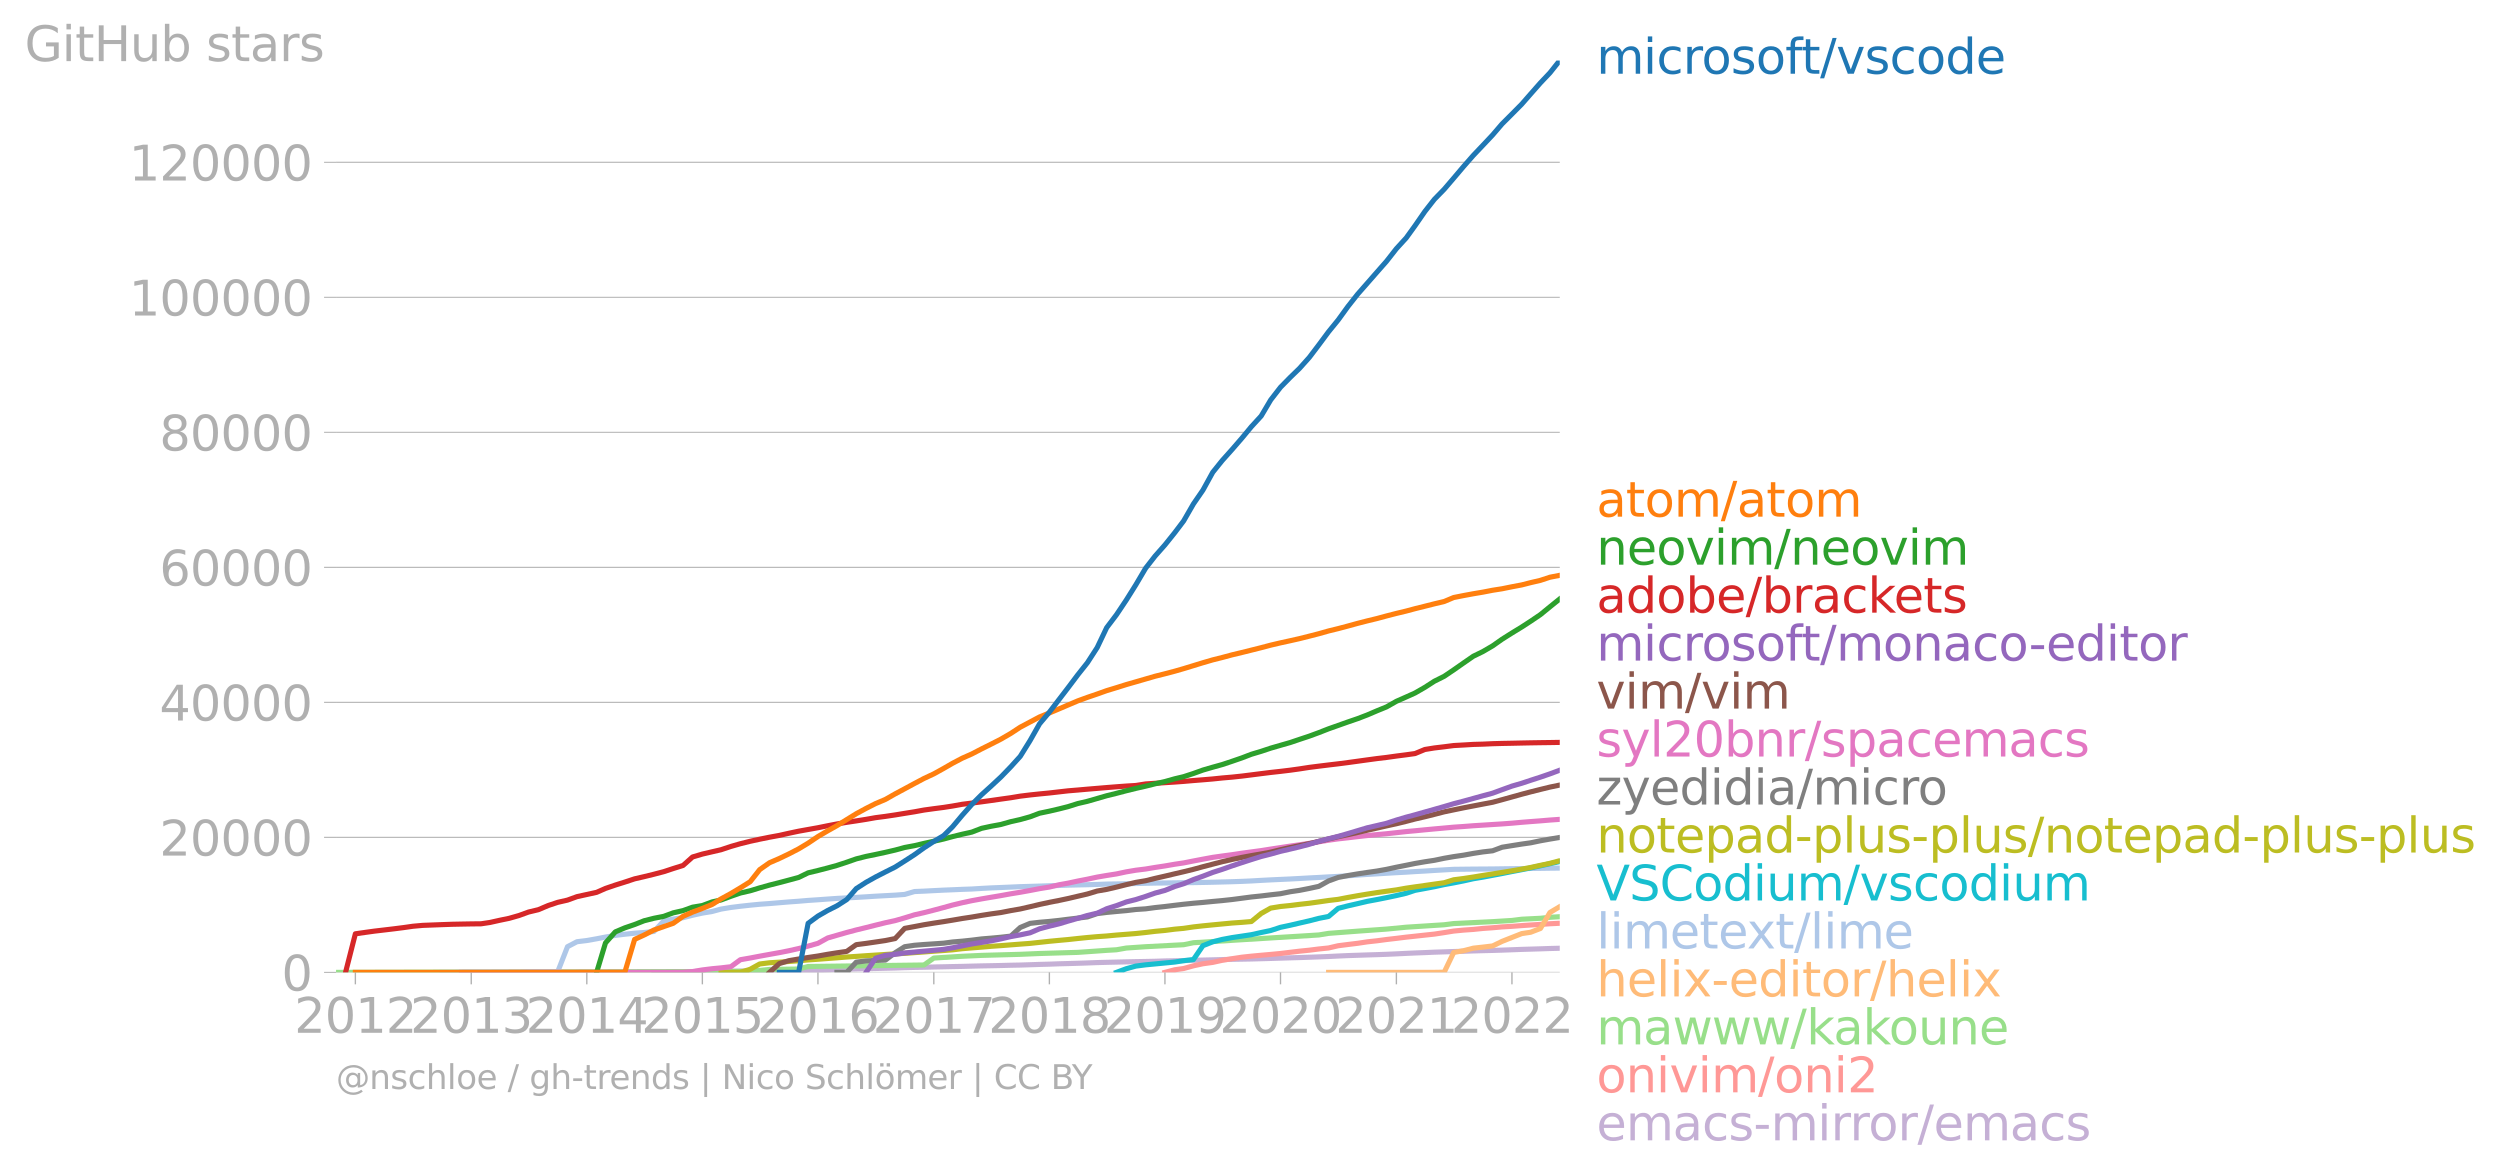 <svg xmlns:xlink="http://www.w3.org/1999/xlink" width="972.788" height="457.204" viewBox="0 0 729.591 342.903" xmlns="http://www.w3.org/2000/svg"><defs><style>*{stroke-linejoin:round;stroke-linecap:butt}</style></defs><g id="figure_1"><path d="M0 342.903h729.591V0H0v342.903z" style="fill:none" id="patch_1"/><g id="axes_1"><path d="M98.073 283.77h357.12V17.658H98.073V283.77z" style="fill:none" id="patch_2"/><g id="matplotlib.axis_1"><g id="xtick_1"><g id="line2d_1"><defs><path id="m1ab6553e7a" d="M0 0v3.5" style="stroke:#b0b0b0;stroke-width:.4"/></defs><use xlink:href="#m1ab6553e7a" x="103.709" y="283.77" style="fill:#b0b0b0;stroke:#b0b0b0;stroke-width:.4"/></g><g style="fill:#b0b0b0" transform="matrix(.14 0 0 -.14 85.894 301.408)" id="text_1"><defs><path id="DejaVuSans-32" d="M1228 531h2203V0H469v531q359 372 979 998 621 627 780 809 303 340 423 576 121 236 121 464 0 372-261 606-261 235-680 235-297 0-627-103-329-103-704-313v638q381 153 712 231 332 78 607 78 725 0 1156-363 431-362 431-968 0-288-108-546-107-257-392-607-78-91-497-524-418-433-1181-1211z" transform="scale(.016)"/><path id="DejaVuSans-30" d="M2034 4250q-487 0-733-480-245-479-245-1442 0-959 245-1439 246-480 733-480 491 0 736 480 246 480 246 1439 0 963-246 1442-245 480-736 480zm0 500q785 0 1199-621 414-620 414-1801 0-1178-414-1799Q2819-91 2034-91q-784 0-1198 620-414 621-414 1799 0 1181 414 1801 414 621 1198 621z" transform="scale(.016)"/><path id="DejaVuSans-31" d="M794 531h1031v3560L703 3866v575l1116 225h631V531h1031V0H794v531z" transform="scale(.016)"/></defs><use xlink:href="#DejaVuSans-32"/><use xlink:href="#DejaVuSans-30" x="63.623"/><use xlink:href="#DejaVuSans-31" x="127.246"/><use xlink:href="#DejaVuSans-32" x="190.869"/></g></g><g id="xtick_2"><use xlink:href="#m1ab6553e7a" x="137.527" y="283.77" style="fill:#b0b0b0;stroke:#b0b0b0;stroke-width:.4" id="line2d_2"/><g style="fill:#b0b0b0" transform="matrix(.14 0 0 -.14 119.712 301.408)" id="text_2"><defs><path id="DejaVuSans-33" d="M2597 2516q453-97 707-404 255-306 255-756 0-690-475-1069Q2609-91 1734-91q-293 0-604 58T488 141v609q262-153 574-231 313-78 654-78 593 0 904 234t311 681q0 413-289 645-289 233-804 233h-544v519h569q465 0 712 186t247 536q0 359-255 551-254 193-729 193-260 0-557-57-297-56-653-174v562q360 100 674 150t592 50q719 0 1137-327 419-326 419-882 0-388-222-655t-631-370z" transform="scale(.016)"/></defs><use xlink:href="#DejaVuSans-32"/><use xlink:href="#DejaVuSans-30" x="63.623"/><use xlink:href="#DejaVuSans-31" x="127.246"/><use xlink:href="#DejaVuSans-33" x="190.869"/></g></g><g id="xtick_3"><use xlink:href="#m1ab6553e7a" x="171.253" y="283.77" style="fill:#b0b0b0;stroke:#b0b0b0;stroke-width:.4" id="line2d_3"/><g style="fill:#b0b0b0" transform="matrix(.14 0 0 -.14 153.438 301.408)" id="text_3"><defs><path id="DejaVuSans-34" d="M2419 4116 825 1625h1594v2491zm-166 550h794V1625h666v-525h-666V0h-628v1100H313v609l1940 2957z" transform="scale(.016)"/></defs><use xlink:href="#DejaVuSans-32"/><use xlink:href="#DejaVuSans-30" x="63.623"/><use xlink:href="#DejaVuSans-31" x="127.246"/><use xlink:href="#DejaVuSans-34" x="190.869"/></g></g><g id="xtick_4"><use xlink:href="#m1ab6553e7a" x="204.978" y="283.77" style="fill:#b0b0b0;stroke:#b0b0b0;stroke-width:.4" id="line2d_4"/><g style="fill:#b0b0b0" transform="matrix(.14 0 0 -.14 187.163 301.408)" id="text_4"><defs><path id="DejaVuSans-35" d="M691 4666h2478v-532H1269V2991q137 47 274 70 138 23 276 23 781 0 1237-428 457-428 457-1159 0-753-469-1171Q2575-91 1722-91q-294 0-599 50Q819 9 494 109v635q281-153 581-228t634-75q541 0 856 284 316 284 316 772 0 487-316 771-315 285-856 285-253 0-505-56-251-56-513-175v2344z" transform="scale(.016)"/></defs><use xlink:href="#DejaVuSans-32"/><use xlink:href="#DejaVuSans-30" x="63.623"/><use xlink:href="#DejaVuSans-31" x="127.246"/><use xlink:href="#DejaVuSans-35" x="190.869"/></g></g><g id="xtick_5"><use xlink:href="#m1ab6553e7a" x="238.704" y="283.77" style="fill:#b0b0b0;stroke:#b0b0b0;stroke-width:.4" id="line2d_5"/><g style="fill:#b0b0b0" transform="matrix(.14 0 0 -.14 220.889 301.408)" id="text_5"><defs><path id="DejaVuSans-36" d="M2113 2584q-425 0-674-291-248-290-248-796 0-503 248-796 249-292 674-292t673 292q248 293 248 796 0 506-248 796-248 291-673 291zm1253 1979v-575q-238 112-480 171-242 60-480 60-625 0-955-422-329-422-376-1275 184 272 462 417 279 145 613 145 703 0 1111-427 408-426 408-1160 0-719-425-1154Q2819-91 2113-91q-810 0-1238 620-428 621-428 1799 0 1106 525 1764t1409 658q238 0 480-47t505-140z" transform="scale(.016)"/></defs><use xlink:href="#DejaVuSans-32"/><use xlink:href="#DejaVuSans-30" x="63.623"/><use xlink:href="#DejaVuSans-31" x="127.246"/><use xlink:href="#DejaVuSans-36" x="190.869"/></g></g><g id="xtick_6"><use xlink:href="#m1ab6553e7a" x="272.521" y="283.77" style="fill:#b0b0b0;stroke:#b0b0b0;stroke-width:.4" id="line2d_6"/><g style="fill:#b0b0b0" transform="matrix(.14 0 0 -.14 254.706 301.408)" id="text_6"><defs><path id="DejaVuSans-37" d="M525 4666h3000v-269L1831 0h-659l1594 4134H525v532z" transform="scale(.016)"/></defs><use xlink:href="#DejaVuSans-32"/><use xlink:href="#DejaVuSans-30" x="63.623"/><use xlink:href="#DejaVuSans-31" x="127.246"/><use xlink:href="#DejaVuSans-37" x="190.869"/></g></g><g id="xtick_7"><use xlink:href="#m1ab6553e7a" x="306.247" y="283.77" style="fill:#b0b0b0;stroke:#b0b0b0;stroke-width:.4" id="line2d_7"/><g style="fill:#b0b0b0" transform="matrix(.14 0 0 -.14 288.432 301.408)" id="text_7"><defs><path id="DejaVuSans-38" d="M2034 2216q-450 0-708-241-257-241-257-662 0-422 257-663 258-241 708-241t709 242q260 243 260 662 0 421-258 662-257 241-711 241zm-631 268q-406 100-633 378-226 279-226 679 0 559 398 884 399 325 1092 325 697 0 1094-325t397-884q0-400-227-679-226-278-629-378 456-106 710-416 255-309 255-755 0-679-414-1042Q2806-91 2034-91q-771 0-1186 362-414 363-414 1042 0 446 256 755 257 310 713 416zm-231 997q0-362 226-565 227-203 636-203 407 0 636 203 230 203 230 565 0 363-230 566-229 203-636 203-409 0-636-203-226-203-226-566z" transform="scale(.016)"/></defs><use xlink:href="#DejaVuSans-32"/><use xlink:href="#DejaVuSans-30" x="63.623"/><use xlink:href="#DejaVuSans-31" x="127.246"/><use xlink:href="#DejaVuSans-38" x="190.869"/></g></g><g id="xtick_8"><use xlink:href="#m1ab6553e7a" x="339.972" y="283.77" style="fill:#b0b0b0;stroke:#b0b0b0;stroke-width:.4" id="line2d_8"/><g style="fill:#b0b0b0" transform="matrix(.14 0 0 -.14 322.157 301.408)" id="text_8"><defs><path id="DejaVuSans-39" d="M703 97v575q238-113 481-172 244-59 479-59 625 0 954 420 330 420 377 1277-181-269-460-413-278-144-615-144-700 0-1108 423-408 424-408 1159 0 718 425 1152 425 435 1131 435 810 0 1236-621 427-620 427-1801 0-1103-524-1761Q2575-91 1691-91q-238 0-482 47Q966 3 703 97zm1256 1978q425 0 673 290 249 291 249 798 0 503-249 795-248 292-673 292t-673-292q-248-292-248-795 0-507 248-798 248-290 673-290z" transform="scale(.016)"/></defs><use xlink:href="#DejaVuSans-32"/><use xlink:href="#DejaVuSans-30" x="63.623"/><use xlink:href="#DejaVuSans-31" x="127.246"/><use xlink:href="#DejaVuSans-39" x="190.869"/></g></g><g id="xtick_9"><use xlink:href="#m1ab6553e7a" x="373.698" y="283.77" style="fill:#b0b0b0;stroke:#b0b0b0;stroke-width:.4" id="line2d_9"/><g style="fill:#b0b0b0" transform="matrix(.14 0 0 -.14 355.883 301.408)" id="text_9"><use xlink:href="#DejaVuSans-32"/><use xlink:href="#DejaVuSans-30" x="63.623"/><use xlink:href="#DejaVuSans-32" x="127.246"/><use xlink:href="#DejaVuSans-30" x="190.869"/></g></g><g id="xtick_10"><use xlink:href="#m1ab6553e7a" x="407.516" y="283.77" style="fill:#b0b0b0;stroke:#b0b0b0;stroke-width:.4" id="line2d_10"/><g style="fill:#b0b0b0" transform="matrix(.14 0 0 -.14 389.7 301.408)" id="text_10"><use xlink:href="#DejaVuSans-32"/><use xlink:href="#DejaVuSans-30" x="63.623"/><use xlink:href="#DejaVuSans-32" x="127.246"/><use xlink:href="#DejaVuSans-31" x="190.869"/></g></g><g id="xtick_11"><use xlink:href="#m1ab6553e7a" x="441.241" y="283.77" style="fill:#b0b0b0;stroke:#b0b0b0;stroke-width:.4" id="line2d_11"/><g style="fill:#b0b0b0" transform="matrix(.14 0 0 -.14 423.426 301.408)" id="text_11"><use xlink:href="#DejaVuSans-32"/><use xlink:href="#DejaVuSans-30" x="63.623"/><use xlink:href="#DejaVuSans-32" x="127.246"/><use xlink:href="#DejaVuSans-32" x="190.869"/></g></g></g><g id="matplotlib.axis_2"><g id="ytick_1"><path d="M98.073 283.77h357.12" clip-path="url(#p0c6b5a6f4d)" style="fill:none;stroke:#b0b0b0;stroke-width:.3;stroke-linecap:square" id="line2d_12"/><g id="line2d_13"><defs><path id="m5523f300b9" d="M0 0h-3.5" style="stroke:#b0b0b0;stroke-width:.3"/></defs><use xlink:href="#m5523f300b9" x="98.073" y="283.77" style="fill:#b0b0b0;stroke:#b0b0b0;stroke-width:.3"/></g><use xlink:href="#DejaVuSans-30" style="fill:#b0b0b0" transform="matrix(.14 0 0 -.14 82.166 289.089)" id="text_12"/></g><g id="ytick_2"><path d="M98.073 244.368h357.12" clip-path="url(#p0c6b5a6f4d)" style="fill:none;stroke:#b0b0b0;stroke-width:.3;stroke-linecap:square" id="line2d_14"/><use xlink:href="#m5523f300b9" x="98.073" y="244.368" style="fill:#b0b0b0;stroke:#b0b0b0;stroke-width:.3" id="line2d_15"/><g style="fill:#b0b0b0" transform="matrix(.14 0 0 -.14 46.536 249.687)" id="text_13"><use xlink:href="#DejaVuSans-32"/><use xlink:href="#DejaVuSans-30" x="63.623"/><use xlink:href="#DejaVuSans-30" x="127.246"/><use xlink:href="#DejaVuSans-30" x="190.869"/><use xlink:href="#DejaVuSans-30" x="254.492"/></g></g><g id="ytick_3"><path d="M98.073 204.967h357.12" clip-path="url(#p0c6b5a6f4d)" style="fill:none;stroke:#b0b0b0;stroke-width:.3;stroke-linecap:square" id="line2d_16"/><use xlink:href="#m5523f300b9" x="98.073" y="204.967" style="fill:#b0b0b0;stroke:#b0b0b0;stroke-width:.3" id="line2d_17"/><g style="fill:#b0b0b0" transform="matrix(.14 0 0 -.14 46.536 210.286)" id="text_14"><use xlink:href="#DejaVuSans-34"/><use xlink:href="#DejaVuSans-30" x="63.623"/><use xlink:href="#DejaVuSans-30" x="127.246"/><use xlink:href="#DejaVuSans-30" x="190.869"/><use xlink:href="#DejaVuSans-30" x="254.492"/></g></g><g id="ytick_4"><path d="M98.073 165.565h357.12" clip-path="url(#p0c6b5a6f4d)" style="fill:none;stroke:#b0b0b0;stroke-width:.3;stroke-linecap:square" id="line2d_18"/><use xlink:href="#m5523f300b9" x="98.073" y="165.565" style="fill:#b0b0b0;stroke:#b0b0b0;stroke-width:.3" id="line2d_19"/><g style="fill:#b0b0b0" transform="matrix(.14 0 0 -.14 46.536 170.884)" id="text_15"><use xlink:href="#DejaVuSans-36"/><use xlink:href="#DejaVuSans-30" x="63.623"/><use xlink:href="#DejaVuSans-30" x="127.246"/><use xlink:href="#DejaVuSans-30" x="190.869"/><use xlink:href="#DejaVuSans-30" x="254.492"/></g></g><g id="ytick_5"><path d="M98.073 126.164h357.12" clip-path="url(#p0c6b5a6f4d)" style="fill:none;stroke:#b0b0b0;stroke-width:.3;stroke-linecap:square" id="line2d_20"/><use xlink:href="#m5523f300b9" x="98.073" y="126.164" style="fill:#b0b0b0;stroke:#b0b0b0;stroke-width:.3" id="line2d_21"/><g style="fill:#b0b0b0" transform="matrix(.14 0 0 -.14 46.536 131.483)" id="text_16"><use xlink:href="#DejaVuSans-38"/><use xlink:href="#DejaVuSans-30" x="63.623"/><use xlink:href="#DejaVuSans-30" x="127.246"/><use xlink:href="#DejaVuSans-30" x="190.869"/><use xlink:href="#DejaVuSans-30" x="254.492"/></g></g><g id="ytick_6"><path d="M98.073 86.762h357.12" clip-path="url(#p0c6b5a6f4d)" style="fill:none;stroke:#b0b0b0;stroke-width:.3;stroke-linecap:square" id="line2d_22"/><use xlink:href="#m5523f300b9" x="98.073" y="86.762" style="fill:#b0b0b0;stroke:#b0b0b0;stroke-width:.3" id="line2d_23"/><g style="fill:#b0b0b0" transform="matrix(.14 0 0 -.14 37.628 92.081)" id="text_17"><use xlink:href="#DejaVuSans-31"/><use xlink:href="#DejaVuSans-30" x="63.623"/><use xlink:href="#DejaVuSans-30" x="127.246"/><use xlink:href="#DejaVuSans-30" x="190.869"/><use xlink:href="#DejaVuSans-30" x="254.492"/><use xlink:href="#DejaVuSans-30" x="318.115"/></g></g><g id="ytick_7"><path d="M98.073 47.36h357.12" clip-path="url(#p0c6b5a6f4d)" style="fill:none;stroke:#b0b0b0;stroke-width:.3;stroke-linecap:square" id="line2d_24"/><use xlink:href="#m5523f300b9" x="98.073" y="47.361" style="fill:#b0b0b0;stroke:#b0b0b0;stroke-width:.3" id="line2d_25"/><g style="fill:#b0b0b0" transform="matrix(.14 0 0 -.14 37.628 52.68)" id="text_18"><use xlink:href="#DejaVuSans-31"/><use xlink:href="#DejaVuSans-32" x="63.623"/><use xlink:href="#DejaVuSans-30" x="127.246"/><use xlink:href="#DejaVuSans-30" x="190.869"/><use xlink:href="#DejaVuSans-30" x="254.492"/><use xlink:href="#DejaVuSans-30" x="318.115"/></g></g><g style="fill:#b0b0b0" transform="matrix(.14 0 0 -.14 7.2 17.838)" id="text_19"><defs><path id="DejaVuSans-47" d="M3809 666v1253H2778v519h1656V434q-365-259-806-392-440-133-940-133-1094 0-1712 639-617 640-617 1780 0 1144 617 1783 618 639 1712 639 456 0 867-113 411-112 758-331v-672q-350 297-744 447t-828 150q-857 0-1287-478-429-478-429-1425 0-944 429-1422 430-478 1287-478 334 0 596 58 263 58 472 180z" transform="scale(.016)"/><path id="DejaVuSans-69" d="M603 3500h575V0H603v3500zm0 1363h575v-729H603v729z" transform="scale(.016)"/><path id="DejaVuSans-74" d="M1172 4494v-994h1184v-447H1172V1153q0-428 117-550t477-122h590V0h-590q-666 0-919 248-253 249-253 905v1900H172v447h422v994h578z" transform="scale(.016)"/><path id="DejaVuSans-48" d="M628 4666h631V2753h2294v1913h631V0h-631v2222H1259V0H628v4666z" transform="scale(.016)"/><path id="DejaVuSans-75" d="M544 1381v2119h575V1403q0-497 193-746 194-248 582-248 465 0 735 297 271 297 271 810v1984h575V0h-575v538q-209-319-486-474-276-155-642-155-603 0-916 375-312 375-312 1097zm1447 2203z" transform="scale(.016)"/><path id="DejaVuSans-62" d="M3116 1747q0 634-261 995t-717 361q-457 0-718-361t-261-995q0-634 261-995t718-361q456 0 717 361t261 995zM1159 2969q182 312 458 463 277 152 661 152 638 0 1036-506 399-506 399-1331T3314 415Q2916-91 2278-91q-384 0-661 152-276 152-458 464V0H581v4863h578V2969z" transform="scale(.016)"/><path id="DejaVuSans-73" d="M2834 3397v-544q-243 125-506 187-262 63-544 63-428 0-642-131t-214-394q0-200 153-314t616-217l197-44q612-131 870-370t258-667q0-488-386-773Q2250-91 1575-91q-281 0-586 55T347 128v594q319-166 628-249 309-82 613-82 406 0 624 139 219 139 219 392 0 234-158 359-157 125-692 241l-200 47q-534 112-772 345-237 233-237 639 0 494 350 762 350 269 994 269 318 0 599-47 282-46 519-140z" transform="scale(.016)"/><path id="DejaVuSans-61" d="M2194 1759q-697 0-966-159t-269-544q0-306 202-486 202-179 548-179 479 0 768 339t289 901v128h-572zm1147 238V0h-575v531q-197-318-491-470T1556-91q-537 0-855 302-317 302-317 808 0 590 395 890 396 300 1180 300h807v57q0 397-261 614t-733 217q-300 0-585-72-284-72-546-216v532q315 122 612 182 297 61 578 61 760 0 1135-394 375-393 375-1193z" transform="scale(.016)"/><path id="DejaVuSans-72" d="M2631 2963q-97 56-211 82-114 27-251 27-488 0-749-317t-261-911V0H581v3500h578v-544q182 319 472 473 291 155 707 155 59 0 131-8 72-7 159-23l3-590z" transform="scale(.016)"/></defs><use xlink:href="#DejaVuSans-47"/><use xlink:href="#DejaVuSans-69" x="77.49"/><use xlink:href="#DejaVuSans-74" x="105.273"/><use xlink:href="#DejaVuSans-48" x="144.482"/><use xlink:href="#DejaVuSans-75" x="219.678"/><use xlink:href="#DejaVuSans-62" x="283.057"/><use xlink:href="#DejaVuSans-20" x="346.533"/><use xlink:href="#DejaVuSans-73" x="378.32"/><use xlink:href="#DejaVuSans-74" x="430.42"/><use xlink:href="#DejaVuSans-61" x="469.629"/><use xlink:href="#DejaVuSans-72" x="530.908"/><use xlink:href="#DejaVuSans-73" x="572.021"/></g></g><path d="m190.841 283.77 2.865-.01 2.771-.012 2.865-.047 2.772-.07 2.864-.03 2.864-.058 2.588-.047 2.864-.06 2.772-.046 2.864-.038 2.772-.05 2.865-.035 2.864-.047 2.772-.051 2.864-.034 2.772-.05 2.865-.042 2.864-.07 2.68-.078 2.864-.061 2.772-.077 2.864-.063 2.772-.057 2.864-.071 2.865-.07 2.772-.101 2.864-.073 2.772-.046 2.864-.074 2.865-.058 2.587-.06 2.864-.056 2.772-.075 2.865-.069 2.772-.053 2.864-.06 2.864-.078 2.772-.055 2.865-.092 2.771-.093 2.865-.075 2.864-.108 2.587-.067 2.865-.083 2.772-.093 2.864-.11 2.772-.075 2.864-.067 2.865-.069 2.772-.057 2.864-.051 2.772-.06 2.864-.092 2.865-.055 2.587-.059 2.864-.075 2.772-.067 2.864-.067 2.772-.075 2.865-.077 2.864-.05 2.772-.052 2.864-.079 2.772-.077 2.865-.092 2.864-.089 2.68-.075 2.864-.096 2.772-.099 2.864-.116 2.772-.136 2.865-.128 2.864-.095 2.772-.096 2.864-.087 2.772-.098 2.865-.13 2.864-.142 2.587-.116 2.864-.109 2.772-.122 2.865-.093 2.772-.096 2.864-.075 2.864-.1 2.772-.081 2.865-.07 2.772-.084 2.864-.106 2.864-.11 2.587-.075 2.865-.087 2.772-.097 2.864-.074" clip-path="url(#p0c6b5a6f4d)" style="fill:none;stroke:#c5b0d5;stroke-width:1.5;stroke-linecap:square" id="line2d_26"/><path d="m339.972 283.77 2.865-.757 2.587-.362 2.864-.79 2.772-.603 2.864-.398 2.772-.609 2.865-.467 2.864-.437 2.772-.3 2.864-.267 2.772-.245 2.865-.274 2.864-.35 2.68-.32 2.864-.289 2.772-.355 2.864-.297 2.772-.646 2.865-.365 2.864-.352 2.772-.42 2.864-.317 2.772-.369 2.865-.333 2.864-.354 2.587-.278 2.864-.313 2.772-.296 2.865-.437 2.772-.451 2.864-.278 2.864-.201 2.772-.284 2.865-.203 2.772-.252 2.864-.163 2.864-.217 2.587-.175 2.865-.17 2.772-.19 2.864-.14" clip-path="url(#p0c6b5a6f4d)" style="fill:none;stroke:#ff9896;stroke-width:1.5;stroke-linecap:square" id="line2d_27"/><path d="m98.073 283.77 117.993-.27 2.864-.02 5.637-.561 8.5-.124 2.772-.735 33.818-.44 2.864-2.025 8.316-.518 5.637-.26 11.272-.31 5.636-.242 11.18-.33 8.409-.588 2.864-.17 2.865-.505 5.636-.389 11.088-.58 2.864-.582 36.59-2.264 2.864-.468 8.5-.645 8.41-.602 5.728-.548 11.088-.711 2.772-.353 11.365-.554 5.636-.35 2.864-.36 5.452-.275 2.772-.291 2.864-.168h0" clip-path="url(#p0c6b5a6f4d)" style="fill:none;stroke:#98df8a;stroke-width:1.5;stroke-linecap:square" id="line2d_28"/><g style="fill:#1f77b4" transform="matrix(.14 0 0 -.14 465.907 21.52)" id="text_20"><defs><path id="DejaVuSans-6d" d="M3328 2828q216 388 516 572t706 184q547 0 844-383 297-382 297-1088V0h-578v2094q0 503-179 746-178 244-543 244-447 0-707-297-259-296-259-809V0h-578v2094q0 506-178 748t-550 242q-441 0-701-298-259-298-259-808V0H581v3500h578v-544q197 322 472 475t653 153q382 0 649-194 267-193 395-562z" transform="scale(.016)"/><path id="DejaVuSans-63" d="M3122 3366v-538q-244 135-489 202t-495 67q-560 0-870-355-309-354-309-995t309-996q310-354 870-354 250 0 495 67t489 202V134Q2881 22 2623-34q-257-57-548-57-791 0-1257 497-465 497-465 1341 0 856 470 1346 471 491 1290 491 265 0 518-55 253-54 491-163z" transform="scale(.016)"/><path id="DejaVuSans-6f" d="M1959 3097q-462 0-731-361t-269-989q0-628 267-989 268-361 733-361 460 0 728 362 269 363 269 988 0 622-269 986-268 364-728 364zm0 487q750 0 1178-488 429-487 429-1349 0-859-429-1349Q2709-91 1959-91q-753 0-1180 489-426 490-426 1349 0 862 426 1349 427 488 1180 488z" transform="scale(.016)"/><path id="DejaVuSans-66" d="M2375 4863v-479h-550q-309 0-430-125-120-125-120-450v-309h947v-447h-947V0H697v3053H147v447h550v244q0 584 272 851 272 268 862 268h544z" transform="scale(.016)"/><path id="DejaVuSans-2f" d="M1625 4666h531L531-594H0l1625 5260z" transform="scale(.016)"/><path id="DejaVuSans-76" d="M191 3500h609L1894 563l1094 2937h609L2284 0h-781L191 3500z" transform="scale(.016)"/><path id="DejaVuSans-64" d="M2906 2969v1894h575V0h-575v525q-181-312-458-464-276-152-664-152-634 0-1033 506-398 507-398 1332t398 1331q399 506 1033 506 388 0 664-152 277-151 458-463zM947 1747q0-634 261-995t717-361q456 0 718 361 263 361 263 995t-263 995q-262 361-718 361t-717-361q-261-361-261-995z" transform="scale(.016)"/><path id="DejaVuSans-65" d="M3597 1894v-281H953q38-594 358-905t892-311q331 0 642 81t618 244V178Q3153 47 2828-22t-659-69q-838 0-1327 487-489 488-489 1320 0 859 464 1363 464 505 1252 505 706 0 1117-455 411-454 411-1235zm-575 169q-6 471-264 752-258 282-683 282-481 0-770-272t-333-766l2050 4z" transform="scale(.016)"/></defs><use xlink:href="#DejaVuSans-6d"/><use xlink:href="#DejaVuSans-69" x="97.412"/><use xlink:href="#DejaVuSans-63" x="125.195"/><use xlink:href="#DejaVuSans-72" x="180.176"/><use xlink:href="#DejaVuSans-6f" x="219.039"/><use xlink:href="#DejaVuSans-73" x="280.221"/><use xlink:href="#DejaVuSans-6f" x="332.32"/><use xlink:href="#DejaVuSans-66" x="393.502"/><use xlink:href="#DejaVuSans-74" x="426.957"/><use xlink:href="#DejaVuSans-2f" x="466.166"/><use xlink:href="#DejaVuSans-76" x="499.857"/><use xlink:href="#DejaVuSans-73" x="559.037"/><use xlink:href="#DejaVuSans-63" x="611.137"/><use xlink:href="#DejaVuSans-6f" x="666.117"/><use xlink:href="#DejaVuSans-64" x="727.299"/><use xlink:href="#DejaVuSans-65" x="790.775"/></g><g style="fill:#ff7f0e" transform="matrix(.14 0 0 -.14 465.907 150.791)" id="text_21"><use xlink:href="#DejaVuSans-61"/><use xlink:href="#DejaVuSans-74" x="61.279"/><use xlink:href="#DejaVuSans-6f" x="100.488"/><use xlink:href="#DejaVuSans-6d" x="161.67"/><use xlink:href="#DejaVuSans-2f" x="259.082"/><use xlink:href="#DejaVuSans-61" x="292.773"/><use xlink:href="#DejaVuSans-74" x="354.053"/><use xlink:href="#DejaVuSans-6f" x="393.262"/><use xlink:href="#DejaVuSans-6d" x="454.443"/></g><g style="fill:#2ca02c" transform="matrix(.14 0 0 -.14 465.907 164.791)" id="text_22"><defs><path id="DejaVuSans-6e" d="M3513 2113V0h-575v2094q0 497-194 743-194 247-581 247-466 0-735-297-269-296-269-809V0H581v3500h578v-544q207 316 486 472 280 156 646 156 603 0 912-373 310-373 310-1098z" transform="scale(.016)"/></defs><use xlink:href="#DejaVuSans-6e"/><use xlink:href="#DejaVuSans-65" x="63.379"/><use xlink:href="#DejaVuSans-6f" x="124.902"/><use xlink:href="#DejaVuSans-76" x="186.084"/><use xlink:href="#DejaVuSans-69" x="245.264"/><use xlink:href="#DejaVuSans-6d" x="273.047"/><use xlink:href="#DejaVuSans-2f" x="370.459"/><use xlink:href="#DejaVuSans-6e" x="404.15"/><use xlink:href="#DejaVuSans-65" x="467.529"/><use xlink:href="#DejaVuSans-6f" x="529.053"/><use xlink:href="#DejaVuSans-76" x="590.234"/><use xlink:href="#DejaVuSans-69" x="649.414"/><use xlink:href="#DejaVuSans-6d" x="677.197"/></g><g style="fill:#d62728" transform="matrix(.14 0 0 -.14 465.907 178.791)" id="text_23"><defs><path id="DejaVuSans-6b" d="M581 4863h578V1991l1716 1509h734L1753 1863 3688 0h-750L1159 1709V0H581v4863z" transform="scale(.016)"/></defs><use xlink:href="#DejaVuSans-61"/><use xlink:href="#DejaVuSans-64" x="61.279"/><use xlink:href="#DejaVuSans-6f" x="124.756"/><use xlink:href="#DejaVuSans-62" x="185.938"/><use xlink:href="#DejaVuSans-65" x="249.414"/><use xlink:href="#DejaVuSans-2f" x="310.938"/><use xlink:href="#DejaVuSans-62" x="344.629"/><use xlink:href="#DejaVuSans-72" x="408.105"/><use xlink:href="#DejaVuSans-61" x="449.219"/><use xlink:href="#DejaVuSans-63" x="510.498"/><use xlink:href="#DejaVuSans-6b" x="565.479"/><use xlink:href="#DejaVuSans-65" x="619.764"/><use xlink:href="#DejaVuSans-74" x="681.287"/><use xlink:href="#DejaVuSans-73" x="720.496"/></g><g style="fill:#9467bd" transform="matrix(.14 0 0 -.14 465.907 192.791)" id="text_24"><defs><path id="DejaVuSans-2d" d="M313 2009h1684v-512H313v512z" transform="scale(.016)"/></defs><use xlink:href="#DejaVuSans-6d"/><use xlink:href="#DejaVuSans-69" x="97.412"/><use xlink:href="#DejaVuSans-63" x="125.195"/><use xlink:href="#DejaVuSans-72" x="180.176"/><use xlink:href="#DejaVuSans-6f" x="219.039"/><use xlink:href="#DejaVuSans-73" x="280.221"/><use xlink:href="#DejaVuSans-6f" x="332.32"/><use xlink:href="#DejaVuSans-66" x="393.502"/><use xlink:href="#DejaVuSans-74" x="426.957"/><use xlink:href="#DejaVuSans-2f" x="466.166"/><use xlink:href="#DejaVuSans-6d" x="499.857"/><use xlink:href="#DejaVuSans-6f" x="597.27"/><use xlink:href="#DejaVuSans-6e" x="658.451"/><use xlink:href="#DejaVuSans-61" x="721.83"/><use xlink:href="#DejaVuSans-63" x="783.109"/><use xlink:href="#DejaVuSans-6f" x="838.09"/><use xlink:href="#DejaVuSans-2d" x="901.146"/><use xlink:href="#DejaVuSans-65" x="937.23"/><use xlink:href="#DejaVuSans-64" x="998.754"/><use xlink:href="#DejaVuSans-69" x="1062.23"/><use xlink:href="#DejaVuSans-74" x="1090.014"/><use xlink:href="#DejaVuSans-6f" x="1129.223"/><use xlink:href="#DejaVuSans-72" x="1190.404"/></g><g style="fill:#8c564b" transform="matrix(.14 0 0 -.14 465.907 206.791)" id="text_25"><use xlink:href="#DejaVuSans-76"/><use xlink:href="#DejaVuSans-69" x="59.18"/><use xlink:href="#DejaVuSans-6d" x="86.963"/><use xlink:href="#DejaVuSans-2f" x="184.375"/><use xlink:href="#DejaVuSans-76" x="218.066"/><use xlink:href="#DejaVuSans-69" x="277.246"/><use xlink:href="#DejaVuSans-6d" x="305.029"/></g><g style="fill:#e377c2" transform="matrix(.14 0 0 -.14 465.907 220.791)" id="text_26"><defs><path id="DejaVuSans-79" d="M2059-325q-243-625-475-815-231-191-618-191H506v481h338q237 0 368 113 132 112 291 531l103 262L191 3500h609L1894 763l1094 2737h609L2059-325z" transform="scale(.016)"/><path id="DejaVuSans-6c" d="M603 4863h575V0H603v4863z" transform="scale(.016)"/><path id="DejaVuSans-70" d="M1159 525v-1856H581v4831h578v-531q182 312 458 463 277 152 661 152 638 0 1036-506 399-506 399-1331T3314 415Q2916-91 2278-91q-384 0-661 152-276 152-458 464zm1957 1222q0 634-261 995t-717 361q-457 0-718-361t-261-995q0-634 261-995t718-361q456 0 717 361t261 995z" transform="scale(.016)"/></defs><use xlink:href="#DejaVuSans-73"/><use xlink:href="#DejaVuSans-79" x="52.1"/><use xlink:href="#DejaVuSans-6c" x="111.279"/><use xlink:href="#DejaVuSans-32" x="139.063"/><use xlink:href="#DejaVuSans-30" x="202.686"/><use xlink:href="#DejaVuSans-62" x="266.309"/><use xlink:href="#DejaVuSans-6e" x="329.785"/><use xlink:href="#DejaVuSans-72" x="393.164"/><use xlink:href="#DejaVuSans-2f" x="434.277"/><use xlink:href="#DejaVuSans-73" x="467.969"/><use xlink:href="#DejaVuSans-70" x="520.068"/><use xlink:href="#DejaVuSans-61" x="583.545"/><use xlink:href="#DejaVuSans-63" x="644.824"/><use xlink:href="#DejaVuSans-65" x="699.805"/><use xlink:href="#DejaVuSans-6d" x="761.328"/><use xlink:href="#DejaVuSans-61" x="858.74"/><use xlink:href="#DejaVuSans-63" x="920.02"/><use xlink:href="#DejaVuSans-73" x="975"/></g><g style="fill:#7f7f7f" transform="matrix(.14 0 0 -.14 465.907 234.791)" id="text_27"><defs><path id="DejaVuSans-7a" d="M353 3500h2731v-525L922 459h2162V0H275v525l2163 2516H353v459z" transform="scale(.016)"/></defs><use xlink:href="#DejaVuSans-7a"/><use xlink:href="#DejaVuSans-79" x="52.49"/><use xlink:href="#DejaVuSans-65" x="111.67"/><use xlink:href="#DejaVuSans-64" x="173.193"/><use xlink:href="#DejaVuSans-69" x="236.67"/><use xlink:href="#DejaVuSans-64" x="264.453"/><use xlink:href="#DejaVuSans-69" x="327.93"/><use xlink:href="#DejaVuSans-61" x="355.713"/><use xlink:href="#DejaVuSans-2f" x="416.992"/><use xlink:href="#DejaVuSans-6d" x="450.684"/><use xlink:href="#DejaVuSans-69" x="548.096"/><use xlink:href="#DejaVuSans-63" x="575.879"/><use xlink:href="#DejaVuSans-72" x="630.859"/><use xlink:href="#DejaVuSans-6f" x="669.723"/></g><g style="fill:#bcbd22" transform="matrix(.14 0 0 -.14 465.907 248.791)" id="text_28"><use xlink:href="#DejaVuSans-6e"/><use xlink:href="#DejaVuSans-6f" x="63.379"/><use xlink:href="#DejaVuSans-74" x="124.561"/><use xlink:href="#DejaVuSans-65" x="163.77"/><use xlink:href="#DejaVuSans-70" x="225.293"/><use xlink:href="#DejaVuSans-61" x="288.77"/><use xlink:href="#DejaVuSans-64" x="350.049"/><use xlink:href="#DejaVuSans-2d" x="413.525"/><use xlink:href="#DejaVuSans-70" x="449.609"/><use xlink:href="#DejaVuSans-6c" x="513.086"/><use xlink:href="#DejaVuSans-75" x="540.869"/><use xlink:href="#DejaVuSans-73" x="604.248"/><use xlink:href="#DejaVuSans-2d" x="656.348"/><use xlink:href="#DejaVuSans-70" x="692.432"/><use xlink:href="#DejaVuSans-6c" x="755.908"/><use xlink:href="#DejaVuSans-75" x="783.691"/><use xlink:href="#DejaVuSans-73" x="847.07"/><use xlink:href="#DejaVuSans-2f" x="899.17"/><use xlink:href="#DejaVuSans-6e" x="932.861"/><use xlink:href="#DejaVuSans-6f" x="996.24"/><use xlink:href="#DejaVuSans-74" x="1057.422"/><use xlink:href="#DejaVuSans-65" x="1096.631"/><use xlink:href="#DejaVuSans-70" x="1158.154"/><use xlink:href="#DejaVuSans-61" x="1221.631"/><use xlink:href="#DejaVuSans-64" x="1282.91"/><use xlink:href="#DejaVuSans-2d" x="1346.387"/><use xlink:href="#DejaVuSans-70" x="1382.471"/><use xlink:href="#DejaVuSans-6c" x="1445.947"/><use xlink:href="#DejaVuSans-75" x="1473.73"/><use xlink:href="#DejaVuSans-73" x="1537.109"/><use xlink:href="#DejaVuSans-2d" x="1589.209"/><use xlink:href="#DejaVuSans-70" x="1625.293"/><use xlink:href="#DejaVuSans-6c" x="1688.77"/><use xlink:href="#DejaVuSans-75" x="1716.553"/><use xlink:href="#DejaVuSans-73" x="1779.932"/></g><g style="fill:#17becf" transform="matrix(.14 0 0 -.14 465.907 262.791)" id="text_29"><defs><path id="DejaVuSans-56" d="M1831 0 50 4666h659L2188 738l1481 3928h656L2547 0h-716z" transform="scale(.016)"/><path id="DejaVuSans-53" d="M3425 4513v-616q-359 172-678 256-319 85-616 85-515 0-795-200t-280-569q0-310 186-468 186-157 705-254l381-78q706-135 1042-474t336-907q0-679-455-1029Q2797-91 1919-91q-331 0-705 75-373 75-773 222v650q384-215 753-325 369-109 725-109 540 0 834 212 294 213 294 607 0 343-211 537t-692 291l-385 75q-706 140-1022 440-315 300-315 835 0 619 436 975t1201 356q329 0 669-60 341-59 697-177z" transform="scale(.016)"/><path id="DejaVuSans-43" d="M4122 4306v-665q-319 297-680 443-361 147-767 147-800 0-1225-489t-425-1414q0-922 425-1411t1225-489q406 0 767 147t680 444V359q-331-225-702-338-370-112-782-112-1060 0-1670 648-609 649-609 1771 0 1125 609 1773 610 649 1670 649 418 0 788-111 371-111 696-333z" transform="scale(.016)"/></defs><use xlink:href="#DejaVuSans-56"/><use xlink:href="#DejaVuSans-53" x="68.408"/><use xlink:href="#DejaVuSans-43" x="131.885"/><use xlink:href="#DejaVuSans-6f" x="201.709"/><use xlink:href="#DejaVuSans-64" x="262.891"/><use xlink:href="#DejaVuSans-69" x="326.367"/><use xlink:href="#DejaVuSans-75" x="354.15"/><use xlink:href="#DejaVuSans-6d" x="417.529"/><use xlink:href="#DejaVuSans-2f" x="514.941"/><use xlink:href="#DejaVuSans-76" x="548.633"/><use xlink:href="#DejaVuSans-73" x="607.813"/><use xlink:href="#DejaVuSans-63" x="659.912"/><use xlink:href="#DejaVuSans-6f" x="714.893"/><use xlink:href="#DejaVuSans-64" x="776.074"/><use xlink:href="#DejaVuSans-69" x="839.551"/><use xlink:href="#DejaVuSans-75" x="867.334"/><use xlink:href="#DejaVuSans-6d" x="930.713"/></g><g style="fill:#aec7e8" transform="matrix(.14 0 0 -.14 465.907 276.791)" id="text_30"><defs><path id="DejaVuSans-78" d="M3513 3500 2247 1797 3578 0h-678L1881 1375 863 0H184l1360 1831L300 3500h678l928-1247 928 1247h679z" transform="scale(.016)"/></defs><use xlink:href="#DejaVuSans-6c"/><use xlink:href="#DejaVuSans-69" x="27.783"/><use xlink:href="#DejaVuSans-6d" x="55.566"/><use xlink:href="#DejaVuSans-65" x="152.979"/><use xlink:href="#DejaVuSans-74" x="214.502"/><use xlink:href="#DejaVuSans-65" x="253.711"/><use xlink:href="#DejaVuSans-78" x="313.484"/><use xlink:href="#DejaVuSans-74" x="372.664"/><use xlink:href="#DejaVuSans-2f" x="411.873"/><use xlink:href="#DejaVuSans-6c" x="445.564"/><use xlink:href="#DejaVuSans-69" x="473.348"/><use xlink:href="#DejaVuSans-6d" x="501.131"/><use xlink:href="#DejaVuSans-65" x="598.543"/></g><g style="fill:#ffbb78" transform="matrix(.14 0 0 -.14 465.907 290.791)" id="text_31"><defs><path id="DejaVuSans-68" d="M3513 2113V0h-575v2094q0 497-194 743-194 247-581 247-466 0-735-297-269-296-269-809V0H581v4863h578V2956q207 316 486 472 280 156 646 156 603 0 912-373 310-373 310-1098z" transform="scale(.016)"/></defs><use xlink:href="#DejaVuSans-68"/><use xlink:href="#DejaVuSans-65" x="63.379"/><use xlink:href="#DejaVuSans-6c" x="124.902"/><use xlink:href="#DejaVuSans-69" x="152.686"/><use xlink:href="#DejaVuSans-78" x="180.469"/><use xlink:href="#DejaVuSans-2d" x="239.648"/><use xlink:href="#DejaVuSans-65" x="275.732"/><use xlink:href="#DejaVuSans-64" x="337.256"/><use xlink:href="#DejaVuSans-69" x="400.732"/><use xlink:href="#DejaVuSans-74" x="428.516"/><use xlink:href="#DejaVuSans-6f" x="467.725"/><use xlink:href="#DejaVuSans-72" x="528.906"/><use xlink:href="#DejaVuSans-2f" x="570.02"/><use xlink:href="#DejaVuSans-68" x="603.711"/><use xlink:href="#DejaVuSans-65" x="667.09"/><use xlink:href="#DejaVuSans-6c" x="728.613"/><use xlink:href="#DejaVuSans-69" x="756.396"/><use xlink:href="#DejaVuSans-78" x="784.18"/></g><g style="fill:#98df8a" transform="matrix(.14 0 0 -.14 465.907 304.791)" id="text_32"><defs><path id="DejaVuSans-77" d="M269 3500h575l719-2731 715 2731h678l719-2731 716 2731h575L4050 0h-678l-753 2869L1863 0h-679L269 3500z" transform="scale(.016)"/></defs><use xlink:href="#DejaVuSans-6d"/><use xlink:href="#DejaVuSans-61" x="97.412"/><use xlink:href="#DejaVuSans-77" x="158.691"/><use xlink:href="#DejaVuSans-77" x="240.479"/><use xlink:href="#DejaVuSans-77" x="322.266"/><use xlink:href="#DejaVuSans-2f" x="404.053"/><use xlink:href="#DejaVuSans-6b" x="437.744"/><use xlink:href="#DejaVuSans-61" x="493.904"/><use xlink:href="#DejaVuSans-6b" x="555.184"/><use xlink:href="#DejaVuSans-6f" x="609.469"/><use xlink:href="#DejaVuSans-75" x="670.65"/><use xlink:href="#DejaVuSans-6e" x="734.029"/><use xlink:href="#DejaVuSans-65" x="797.408"/></g><g style="fill:#ff9896" transform="matrix(.14 0 0 -.14 465.907 318.791)" id="text_33"><use xlink:href="#DejaVuSans-6f"/><use xlink:href="#DejaVuSans-6e" x="61.182"/><use xlink:href="#DejaVuSans-69" x="124.561"/><use xlink:href="#DejaVuSans-76" x="152.344"/><use xlink:href="#DejaVuSans-69" x="211.523"/><use xlink:href="#DejaVuSans-6d" x="239.307"/><use xlink:href="#DejaVuSans-2f" x="336.719"/><use xlink:href="#DejaVuSans-6f" x="370.41"/><use xlink:href="#DejaVuSans-6e" x="431.592"/><use xlink:href="#DejaVuSans-69" x="494.971"/><use xlink:href="#DejaVuSans-32" x="522.754"/></g><g style="fill:#c5b0d5" transform="matrix(.14 0 0 -.14 465.907 332.791)" id="text_34"><use xlink:href="#DejaVuSans-65"/><use xlink:href="#DejaVuSans-6d" x="61.523"/><use xlink:href="#DejaVuSans-61" x="158.936"/><use xlink:href="#DejaVuSans-63" x="220.215"/><use xlink:href="#DejaVuSans-73" x="275.195"/><use xlink:href="#DejaVuSans-2d" x="327.295"/><use xlink:href="#DejaVuSans-6d" x="363.379"/><use xlink:href="#DejaVuSans-69" x="460.791"/><use xlink:href="#DejaVuSans-72" x="488.574"/><use xlink:href="#DejaVuSans-72" x="527.938"/><use xlink:href="#DejaVuSans-6f" x="566.801"/><use xlink:href="#DejaVuSans-72" x="627.982"/><use xlink:href="#DejaVuSans-2f" x="669.096"/><use xlink:href="#DejaVuSans-65" x="702.787"/><use xlink:href="#DejaVuSans-6d" x="764.311"/><use xlink:href="#DejaVuSans-61" x="861.723"/><use xlink:href="#DejaVuSans-63" x="923.002"/><use xlink:href="#DejaVuSans-73" x="977.982"/></g><g style="fill:#b0b0b0" transform="matrix(.097 0 0 -.097 98.073 317.806)" id="text_35"><defs><path id="DejaVuSans-40" d="M2381 1678q0-447 222-702 222-254 610-254 384 0 604 256 221 256 221 700 0 438-225 695-225 258-607 258-378 0-602-256-223-256-223-697zm1703-934q-187-241-429-355t-564-114q-538 0-874 389t-336 1014q0 625 337 1015 338 391 873 391 322 0 565-117 244-117 428-354v409h447V722q457 69 714 417 258 349 258 902 0 334-99 628-98 294-298 544-325 409-792 626t-1017 217q-384 0-738-102-353-101-653-301-490-319-767-836-276-517-276-1120 0-497 179-932 180-434 521-765 328-325 759-495 431-171 922-171 403 0 792 136t714 389l281-347q-390-303-851-464t-936-161q-578 0-1091 205-512 205-912 595Q841 78 631 592q-209 514-209 1105 0 569 212 1084 213 516 607 907 403 396 931 607t1119 211q662 0 1229-272 568-271 952-771 234-307 357-666 124-359 124-744 0-822-497-1297T4084 263v481z" transform="scale(.016)"/><path id="DejaVuSans-67" d="M2906 1791q0 625-258 968-257 344-723 344-462 0-720-344-258-343-258-968 0-622 258-966t720-344q466 0 723 344 258 344 258 966zm575-1357q0-893-397-1329-396-436-1215-436-303 0-572 45t-522 139v559q253-137 500-202 247-66 503-66 566 0 847 295t281 892v285q-178-310-456-463T1784 0Q1141 0 747 490 353 981 353 1791q0 812 394 1302 394 491 1037 491 388 0 666-153t456-462v531h575V434z" transform="scale(.016)"/><path id="DejaVuSans-7c" d="M1344 4891v-6400H813v6400h531z" transform="scale(.016)"/><path id="DejaVuSans-4e" d="M628 4666h850L3547 763v3903h612V0h-850L1241 3903V0H628v4666z" transform="scale(.016)"/><path id="DejaVuSans-f6" d="M1959 3097q-462 0-731-361t-269-989q0-628 267-989 268-361 733-361 460 0 728 362 269 363 269 988 0 622-269 986-268 364-728 364zm0 487q750 0 1178-488 429-487 429-1349 0-859-429-1349Q2709-91 1959-91q-753 0-1180 489-426 490-426 1349 0 862 426 1349 427 488 1180 488zm295 1266h634v-631h-634v631zm-1222 0h634v-631h-634v631z" transform="scale(.016)"/><path id="DejaVuSans-42" d="M1259 2228V519h1013q509 0 754 211 246 211 246 645 0 438-246 645-245 208-754 208H1259zm0 1919V2741h935q462 0 688 173 227 174 227 530 0 353-227 528-226 175-688 175h-935zm-631 519h1613q722 0 1112-300 391-300 391-853 0-429-200-682t-588-315q466-100 724-418 258-317 258-792 0-625-425-966Q3088 0 2303 0H628v4666z" transform="scale(.016)"/><path id="DejaVuSans-59" d="M-13 4666h679l1293-1919 1285 1919h678L2272 2222V0h-634v2222L-13 4666z" transform="scale(.016)"/></defs><use xlink:href="#DejaVuSans-40"/><use xlink:href="#DejaVuSans-6e" x="100"/><use xlink:href="#DejaVuSans-73" x="163.379"/><use xlink:href="#DejaVuSans-63" x="215.479"/><use xlink:href="#DejaVuSans-68" x="270.459"/><use xlink:href="#DejaVuSans-6c" x="333.838"/><use xlink:href="#DejaVuSans-6f" x="361.621"/><use xlink:href="#DejaVuSans-65" x="422.803"/><use xlink:href="#DejaVuSans-20" x="484.326"/><use xlink:href="#DejaVuSans-2f" x="516.113"/><use xlink:href="#DejaVuSans-20" x="549.805"/><use xlink:href="#DejaVuSans-67" x="581.592"/><use xlink:href="#DejaVuSans-68" x="645.068"/><use xlink:href="#DejaVuSans-2d" x="708.447"/><use xlink:href="#DejaVuSans-74" x="744.531"/><use xlink:href="#DejaVuSans-72" x="783.74"/><use xlink:href="#DejaVuSans-65" x="822.604"/><use xlink:href="#DejaVuSans-6e" x="884.127"/><use xlink:href="#DejaVuSans-64" x="947.506"/><use xlink:href="#DejaVuSans-73" x="1010.982"/><use xlink:href="#DejaVuSans-20" x="1063.082"/><use xlink:href="#DejaVuSans-7c" x="1094.869"/><use xlink:href="#DejaVuSans-20" x="1128.561"/><use xlink:href="#DejaVuSans-4e" x="1160.348"/><use xlink:href="#DejaVuSans-69" x="1235.152"/><use xlink:href="#DejaVuSans-63" x="1262.936"/><use xlink:href="#DejaVuSans-6f" x="1317.916"/><use xlink:href="#DejaVuSans-20" x="1379.098"/><use xlink:href="#DejaVuSans-53" x="1410.885"/><use xlink:href="#DejaVuSans-63" x="1474.361"/><use xlink:href="#DejaVuSans-68" x="1529.342"/><use xlink:href="#DejaVuSans-6c" x="1592.721"/><use xlink:href="#DejaVuSans-f6" x="1620.504"/><use xlink:href="#DejaVuSans-6d" x="1681.686"/><use xlink:href="#DejaVuSans-65" x="1779.098"/><use xlink:href="#DejaVuSans-72" x="1840.621"/><use xlink:href="#DejaVuSans-20" x="1881.734"/><use xlink:href="#DejaVuSans-7c" x="1913.521"/><use xlink:href="#DejaVuSans-20" x="1947.213"/><use xlink:href="#DejaVuSans-43" x="1979"/><use xlink:href="#DejaVuSans-43" x="2048.824"/><use xlink:href="#DejaVuSans-20" x="2118.648"/><use xlink:href="#DejaVuSans-42" x="2150.436"/><use xlink:href="#DejaVuSans-59" x="2213.539"/></g><path d="m387.742 283.77 2.772-.002h28.089l2.865-.046 2.772-5.77 2.864-.496 2.864-.745 2.772-.305 2.865-.343 2.772-1.344 2.864-1.133 2.864-1.13 2.587-.39 2.865-1.104 2.772-4.663 2.864-1.71" clip-path="url(#p0c6b5a6f4d)" style="fill:none;stroke:#ffbb78;stroke-width:1.5;stroke-linecap:square" id="line2d_29"/><path d="m129.027 283.77 2.864-.006 2.772-.002h5.729l2.587-.002h2.864l2.772-.008h2.864l2.772-.118 2.865-.018 2.864-.002 2.772-.002 2.864-7.329 2.772-1.453 2.865-.347 2.864-.51 2.587-.5 2.865-.493 2.772-.337 2.864-.3 2.772-.205 2.864-.307 2.865-3.044 2.771-.563 2.865-.408 2.772-.707 2.864-.633 2.864-.476 2.588-.698 2.864-.473 2.772-.348 2.864-.315 2.772-.27 2.865-.205 2.864-.24 2.772-.23 2.864-.208 2.772-.236 2.865-.19 2.864-.21 2.68-.186 2.864-.155 2.772-.142 2.864-.17 2.772-.179 2.864-.155 2.865-.152 2.772-.21 2.864-.842 2.772-.116 2.864-.152 2.865-.142 2.587-.106 2.864-.124 2.772-.097 2.865-.177 2.772-.148 2.864-.116 2.864-.12 2.772-.124 2.865-.083 2.771-.085 2.865-.092 2.864-.093 2.587-.087 2.865-.07 2.772-.06 2.864-.083 2.772-.1 2.864-.04 2.865-.055 2.772-.067 2.864-.072 2.772-.06 2.864-.03 2.865-.04 2.587-.038 2.864-.03 2.772-.05 2.864-.062 2.772-.073 2.865-.076 2.864-.099 2.772-.124 2.864-.166 2.772-.145 2.865-.132 2.864-.13 2.68-.144 2.864-.162 2.772-.14 2.864-.165 2.772-.144 2.865-.175 2.864-.21 2.772-.192 2.864-.166 2.772-.173 2.865-.17 2.864-.15 2.587-.167 2.864-.157 2.772-.178 2.865-.167 2.772-.154 2.864-.035 2.864-.034 2.772-.017 2.865-.022 2.772-.041 2.864-.036 2.864-.031 2.587-.042 2.865-.033 2.772-.042 2.864-.033" clip-path="url(#p0c6b5a6f4d)" style="fill:none;stroke:#aec7e8;stroke-width:1.5;stroke-linecap:square" id="line2d_30"/><path d="m325.835 283.77 2.865-1.066 2.772-.764 2.864-.367 2.772-.264 2.864-.276 2.865-.274 2.587-.392 2.864-.34 2.772-4.049 2.864-1.12 2.772-.702 2.865-.534 2.864-.428 2.772-.417 2.864-.637 2.772-.58 2.865-.935 2.864-.61 2.68-.629 2.864-.654 2.772-.717 2.864-.565 2.772-2.36 2.865-.731 2.864-.656 2.772-.653 2.864-.537 2.772-.554 2.865-.607 2.864-.668 2.587-.855 2.864-.528 2.772-.526 2.865-.62 2.772-.5 2.864-.572 2.864-.638 2.772-.461 2.865-.54 2.772-.522 2.864-.573 2.864-.546 2.587-.512 2.865-.615 2.772-.617 2.864-.632" clip-path="url(#p0c6b5a6f4d)" style="fill:none;stroke:#17becf;stroke-width:1.5;stroke-linecap:square" id="line2d_31"/><path d="m210.43 283.77 2.864-.002 2.772-.022 2.864-.879 2.772-1.54 2.865-.355 2.864-.18 2.772-.192 2.864-.215 2.772-.244 2.865-.197 2.864-.223 2.68-.197 2.864-.234 2.772-.18 2.864-.202 2.772-.178 2.864-.179 2.865-.185 2.772-.144 2.864-.213 2.772-.19 2.864-.222 2.865-.202 2.587-.195 2.864-.341 2.772-.23 2.865-.225 2.772-.237 2.864-.199 2.864-.224 2.772-.215 2.865-.213 2.771-.301 2.865-.314 2.864-.271 2.587-.235 2.865-.311 2.772-.28 2.864-.254 2.772-.195 2.864-.268 2.865-.225 2.772-.222 2.864-.304 2.772-.336 2.864-.266 2.865-.369 2.587-.236 2.864-.422 2.772-.311 2.864-.284 2.772-.266 2.865-.272 2.864-.197 2.772-.236 2.864-2.358 2.772-1.568 2.865-.465 2.864-.29 2.68-.339 2.864-.32 2.772-.391 2.864-.416 2.772-.33 2.865-.554 2.864-.514 2.772-.463 2.864-.444 2.772-.392 2.865-.392 2.864-.508 2.587-.38 2.864-.406 2.772-.398 2.865-.398 2.772-.863 2.864-.368 2.864-.438 2.772-.46 2.865-.438 2.772-.451 2.864-.463 2.864-.493 2.587-.48 2.865-.627 2.772-.585 2.864-.762" clip-path="url(#p0c6b5a6f4d)" style="fill:none;stroke:#bcbd22;stroke-width:1.5;stroke-linecap:square" id="line2d_32"/><path d="m244.247 283.77 2.865-.002 2.772-2.975 2.864-.36 2.772-.137 2.864-.104 2.865-2.155 2.772-1.754 2.864-.421 2.772-.22 2.864-.19 2.865-.197 2.587-.347 2.864-.242 2.772-.296 2.865-.356 2.772-.227 2.864-.266 2.864-.327 2.772-2.52 2.865-1.2 2.771-.318 2.865-.245 2.864-.309 2.587-.33 2.865-.338 2.772-.337 2.864-.975 2.772-.345 2.864-.273 2.865-.255 2.772-.327 2.864-.189 2.772-.37 2.864-.307 2.865-.355 2.587-.305 2.864-.296 2.772-.236 2.864-.286 2.772-.254 2.865-.31 2.864-.376 2.772-.366 2.864-.298 2.772-.337 2.865-.319 2.864-.58 2.68-.395 2.864-.567 2.772-.601 2.864-1.596 2.772-1.003 2.865-.561 2.864-.487 2.772-.417 2.864-.412 2.772-.495 2.865-.618 2.864-.57 2.587-.526 2.864-.496 2.772-.422 2.865-.599 2.772-.482 2.864-.42 2.864-.52 2.772-.431 2.865-.331 2.772-1.039 2.864-.466 2.864-.456 2.587-.364 2.865-.6 2.772-.497 2.864-.477" clip-path="url(#p0c6b5a6f4d)" style="fill:none;stroke:#7f7f7f;stroke-width:1.5;stroke-linecap:square" id="line2d_33"/><path d="m134.663 283.77 2.864-.002h28.089l2.772-.004h5.729l2.587-.004 2.865-.002 2.772-.002 2.864-.002h8.501l2.771-.008 2.865-.014 2.772-.193 2.864-.477 2.864-.356 2.588-.244 2.864-.337 2.772-2.043 2.864-.499 2.772-.532 2.865-.522 2.864-.514 2.772-.546 2.864-.644 2.772-.717 2.865-.806 2.864-1.576 2.68-.774 2.864-.82 2.772-.74 2.864-.692 2.772-.705 2.864-.707 2.865-.623 2.772-.8 2.864-.892 2.772-.625 2.864-.734 2.865-.765 2.587-.719 2.864-.686 2.772-.593 2.865-.526 2.772-.474 2.864-.485 2.864-.522 2.772-.45 2.865-.52 2.771-.535 2.865-.465 2.864-.674 2.587-.465 2.865-.618 2.772-.536 2.864-.615 2.772-.475 2.864-.45 2.865-.608 2.772-.47 2.864-.355 2.772-.463 2.864-.435 2.865-.495 2.587-.386 2.864-.564 2.772-.531 2.864-.528 2.772-.393 2.865-.382 2.864-.43 2.772-.381 2.864-.385 2.772-.443 2.865-.437 2.864-.436 2.68-.378 2.864-.427 2.772-.44 2.864-.474 2.772-.389 2.865-.319 2.864-.344 2.772-.304 2.864-.278 2.772-.25 2.865-.311 2.864-.32 2.587-.236 2.864-.28 2.772-.26 2.865-.256 2.772-.254 2.864-.195 2.864-.222 2.772-.172 2.865-.185 2.772-.175 2.864-.213 2.864-.26 2.587-.205 2.865-.217 2.772-.234 2.864-.201" clip-path="url(#p0c6b5a6f4d)" style="fill:none;stroke:#e377c2;stroke-width:1.5;stroke-linecap:square" id="line2d_34"/><path d="m224.567 283.77 2.864-2.561 2.772-.846 2.864-.488 2.772-.445 2.865-.43 2.864-.508 2.68-.428 2.864-.411 2.772-1.965 2.864-.37 2.772-.404 2.864-.427 2.865-.583 2.772-2.97 2.864-.531 2.772-.53 2.864-.47 2.865-.438 2.587-.426 2.864-.492 2.772-.42 2.865-.489 2.772-.433 2.864-.396 2.864-.562 2.772-.478 2.865-.656 2.771-.662 2.865-.613 2.864-.563 2.587-.552 2.865-.674 2.772-.646 2.864-.869 2.772-.475 2.864-.67 2.865-.72 2.772-.658 2.864-.483 2.772-.684 2.864-.656 2.865-.68 2.587-.602 2.864-.704 2.772-.762 2.864-.747 2.772-.717 2.865-.662 2.864-.595 2.772-.518 2.864-.494 2.772-.524 2.865-.702 2.864-.646 2.68-.546 2.864-.587 2.772-.662 2.864-.705 2.772-.646 2.865-.599 2.864-.654 2.772-.642 2.864-.633 2.772-.638 2.865-.623 2.864-.703 2.587-.681 2.864-.658 2.772-.696 2.865-.739 2.772-.577 2.864-.589 2.864-.552 2.772-.535 2.865-.542 2.772-.749 2.864-.796 2.864-.8 2.587-.683 2.865-.721 2.772-.678 2.864-.595" clip-path="url(#p0c6b5a6f4d)" style="fill:none;stroke:#8c564b;stroke-width:1.5;stroke-linecap:square" id="line2d_35"/><path d="m252.748 283.77 2.772-4.132 2.864-.858 2.865-.268 2.772-.404 2.864-.264 2.772-.258 2.864-.247 2.865-.281 2.587-.453 2.864-.572 2.772-.55 2.865-.449 2.772-.459 2.864-.577 2.864-.666 2.772-.506 2.865-.6 2.771-1.173 2.865-.763 2.864-.69 2.587-.787 2.865-.82 2.772-.825 2.864-.676 2.772-1.29 2.864-.91 2.865-1.072 2.772-.696 2.864-.916 2.772-.979 2.864-.772 2.865-1.147 2.587-.803 2.864-1.218 2.772-.985 2.864-1.105 2.772-.895 2.865-1.01 2.864-.95 2.772-.896 2.864-.895 2.772-.701 2.865-.804 2.864-.664 2.68-.644 2.864-.754 2.772-.855 2.864-.763 2.772-.685 2.865-.824 2.864-.857 2.772-.83 2.864-.655 2.772-.658 2.865-.938 2.864-.85 2.587-.685 2.864-.817 2.772-.777 2.865-.817 2.772-.826 2.864-.744 2.864-.792 2.772-.767 2.865-.77 2.772-1.022 2.864-1.039 2.864-.83 2.587-.862 2.865-.928 2.772-.955 2.864-1.068" clip-path="url(#p0c6b5a6f4d)" style="fill:none;stroke:#9467bd;stroke-width:1.5;stroke-linecap:square" id="line2d_36"/><path d="m100.845 283.77 2.864-11.25 2.865-.41 2.68-.37 2.864-.338 2.772-.33 2.864-.364 2.772-.396 2.864-.256 2.865-.11 2.772-.107 2.864-.1 2.772-.057 2.864-.053 2.865-.032 2.587-.388 2.864-.64 2.772-.574 2.864-.82 2.772-1.01 2.865-.685 2.864-1.214 2.772-.926 2.864-.658 2.772-1.009 2.865-.63 2.864-.627 2.587-1.14 2.865-.981 2.772-.871 2.864-.946 2.772-.64 2.864-.703 2.865-.75 2.771-.915 2.865-.896 2.772-2.475 2.864-.849 2.864-.67 2.588-.597 2.864-.957 2.772-.798 2.864-.713 2.772-.603 2.865-.583 2.864-.526 2.772-.623 2.864-.607 2.772-.5 2.865-.512 2.864-.581 2.68-.518 2.864-.485 2.772-.412 2.864-.451 2.772-.49 2.864-.375 2.865-.427 2.772-.455 2.864-.46 2.772-.508 2.864-.396 2.865-.372 2.587-.404 2.864-.51 2.772-.35 2.865-.37 2.772-.383 2.864-.412 2.864-.398 2.772-.46 2.865-.352 2.771-.295 2.865-.278 2.864-.33 2.587-.295 2.865-.238 2.772-.246 2.864-.237 2.772-.234 2.864-.227 2.865-.212 2.772-.168 2.864-.45 2.772-.188 2.864-.187 2.865-.18 2.587-.189 2.864-.25 2.772-.22 2.864-.241 2.772-.288 2.865-.246 2.864-.305 2.772-.349 2.864-.366 2.772-.345 2.865-.317 2.864-.347 2.68-.374 2.864-.442 2.772-.352 2.864-.353 2.772-.33 2.865-.37 2.864-.395 2.772-.384 2.864-.389 2.772-.329 2.865-.401 2.864-.369 2.587-.36 2.864-1.188 2.772-.448 2.865-.342 2.772-.36 2.864-.158 2.864-.172 2.772-.077 2.865-.132 2.772-.077 2.864-.055 2.864-.065 2.587-.053 2.865-.047 2.772-.036 2.864-.049" clip-path="url(#p0c6b5a6f4d)" style="fill:none;stroke:#d62728;stroke-width:1.5;stroke-linecap:square" id="line2d_37"/><path d="m174.117 283.77 2.587-8.59 2.865-3.225 2.772-1.172 2.864-.977 2.772-1.096 2.864-.725 2.865-.565 2.771-1.024 2.865-.649 2.772-.998 2.864-.48 2.864-1.067 2.588-.561 2.864-1.066 2.772-.962 2.864-.658 2.772-.845 2.865-.804 2.864-.724 2.772-.735 2.864-.773 2.772-1.347 2.865-.688 2.864-.738 2.68-.741 2.864-.936 2.772-.971 2.864-.723 2.772-.568 2.864-.618 2.865-.666 2.772-.753 2.864-.536 2.772-.656 2.864-.63 2.865-.646 2.587-.702 2.864-.703 2.772-.615 2.865-1.105 2.772-.6 2.864-.527 2.864-.813 2.772-.62 2.865-.803 2.771-1.044 2.865-.597 2.864-.67 2.587-.654 2.865-.906 2.772-.642 2.864-.826 2.772-.805 2.864-.704 2.865-.756 2.772-.682 2.864-.652 2.772-.691 2.864-.658 2.865-.804 2.587-.613 2.864-.936 2.772-.999 2.864-.833 2.772-.772 2.865-.954 2.864-.987 2.772-1.062 2.864-.858 2.772-.924 2.865-.83 2.864-.821 2.68-.909 2.864-.95 2.772-1.02 2.864-1.119 2.772-.98 2.865-1.017 2.864-.98 2.772-1.063 2.864-1.224 2.772-1.132 2.865-1.626 2.864-1.263 2.587-1.166 2.864-1.647 2.772-1.785 2.865-1.434 2.772-1.874 2.864-2.003 2.864-1.98 2.772-1.353 2.865-1.673 2.772-1.947 2.864-1.808 2.864-1.751 2.587-1.679 2.865-1.938 2.772-2.268 2.864-2.309" clip-path="url(#p0c6b5a6f4d)" style="fill:none;stroke:#2ca02c;stroke-width:1.5;stroke-linecap:square" id="line2d_38"/><path d="m103.71 283.77 2.864-.002h39.269l2.772-.004h25.502l2.587-.002 2.865-.002 2.772-.002 2.864-9.604 2.772-1.279 2.864-1.464 2.865-.998 2.771-.958 2.865-2.039 2.772-1.231 2.864-1.074 2.864-1.164 2.588-1.62 2.864-1.564 2.772-1.659 2.864-1.785 2.772-3.524 2.865-2.01 2.864-1.243 2.772-1.327 2.864-1.482 2.772-1.665 2.865-1.93 2.864-1.679 2.68-1.501 2.864-1.773 2.772-1.71 2.864-1.55 2.772-1.405 2.864-1.212 2.865-1.631 2.772-1.478 2.864-1.546 2.772-1.47 2.864-1.34 2.865-1.583 2.587-1.492 2.864-1.505 2.772-1.227 2.865-1.488 2.772-1.38 2.864-1.462 2.864-1.661 2.772-1.819 2.865-1.522 2.771-1.472 2.865-1.166 2.864-1.21 2.587-1.103 2.865-1.22 2.772-1.01 2.864-.978 2.772-.99 2.864-.87 2.865-.902 2.772-.796 2.864-.83 2.772-.807 2.864-.715 2.865-.756 2.587-.745 2.864-.875 2.772-.849 2.864-.835 2.772-.694 2.865-.772 2.864-.687 2.772-.688 2.864-.719 2.772-.733 2.865-.674 2.864-.626 2.68-.607 2.864-.719 2.772-.713 2.864-.81 2.772-.676 2.865-.76 2.864-.786 2.772-.713 2.864-.692 2.772-.752 2.865-.737 2.864-.688 2.587-.693 2.864-.715 2.772-.7 2.865-.681 2.772-1.16 2.864-.57 2.864-.53 2.772-.467 2.865-.555 2.772-.436 2.864-.581 2.864-.54 2.587-.662 2.865-.67 2.772-.912 2.864-.56" clip-path="url(#p0c6b5a6f4d)" style="fill:none;stroke:#ff7f0e;stroke-width:1.5;stroke-linecap:square" id="line2d_39"/><path d="m227.431 283.77 2.772-.002h2.864l2.772-14.307 2.865-2.118 2.864-1.643 2.68-1.345 2.864-1.83 2.772-3.196 2.864-1.842 2.772-1.549 2.864-1.467 2.865-1.438 2.772-1.758 2.864-1.854 2.772-1.993 2.864-1.866 2.865-1.702 2.587-2.557 2.864-3.412 2.772-3.117 2.865-2.859 2.772-2.504 2.864-2.663 2.864-2.957 2.772-3.056 2.865-4.608 2.771-4.89 2.865-3.402 2.864-3.745 2.587-3.375 2.865-3.806 2.772-3.49 2.864-4.426 2.772-5.817 2.864-3.78 2.865-4.29 2.772-4.428 2.864-4.85 2.772-3.559 2.864-3.24 2.865-3.576 2.587-3.416 2.864-4.97 2.772-4.028 2.864-5.2 2.772-3.45 2.865-3.206 2.864-3.307 2.772-3.35 2.864-3.12 2.772-4.683 2.865-3.702 2.864-2.913 2.68-2.597 2.864-3.2 2.772-3.654 2.864-3.857 2.772-3.399 2.865-3.95 2.864-3.633 2.772-3.158 2.864-3.272 2.772-3.152 2.865-3.658 2.864-3.135 2.587-3.581 2.864-4.142 2.772-3.542 2.865-2.941 2.772-3.24 2.864-3.383 2.864-3.267 2.772-2.921 2.865-3.044 2.772-3.235 2.864-2.86 2.864-2.893 2.587-2.959 2.865-3.252 2.772-2.926 2.864-3.6" clip-path="url(#p0c6b5a6f4d)" style="fill:none;stroke:#1f77b4;stroke-width:1.5;stroke-linecap:square" id="line2d_40"/></g></g><defs><clipPath id="p0c6b5a6f4d"><path d="M98.073 17.658h357.12V283.77H98.073z"/></clipPath></defs></svg>